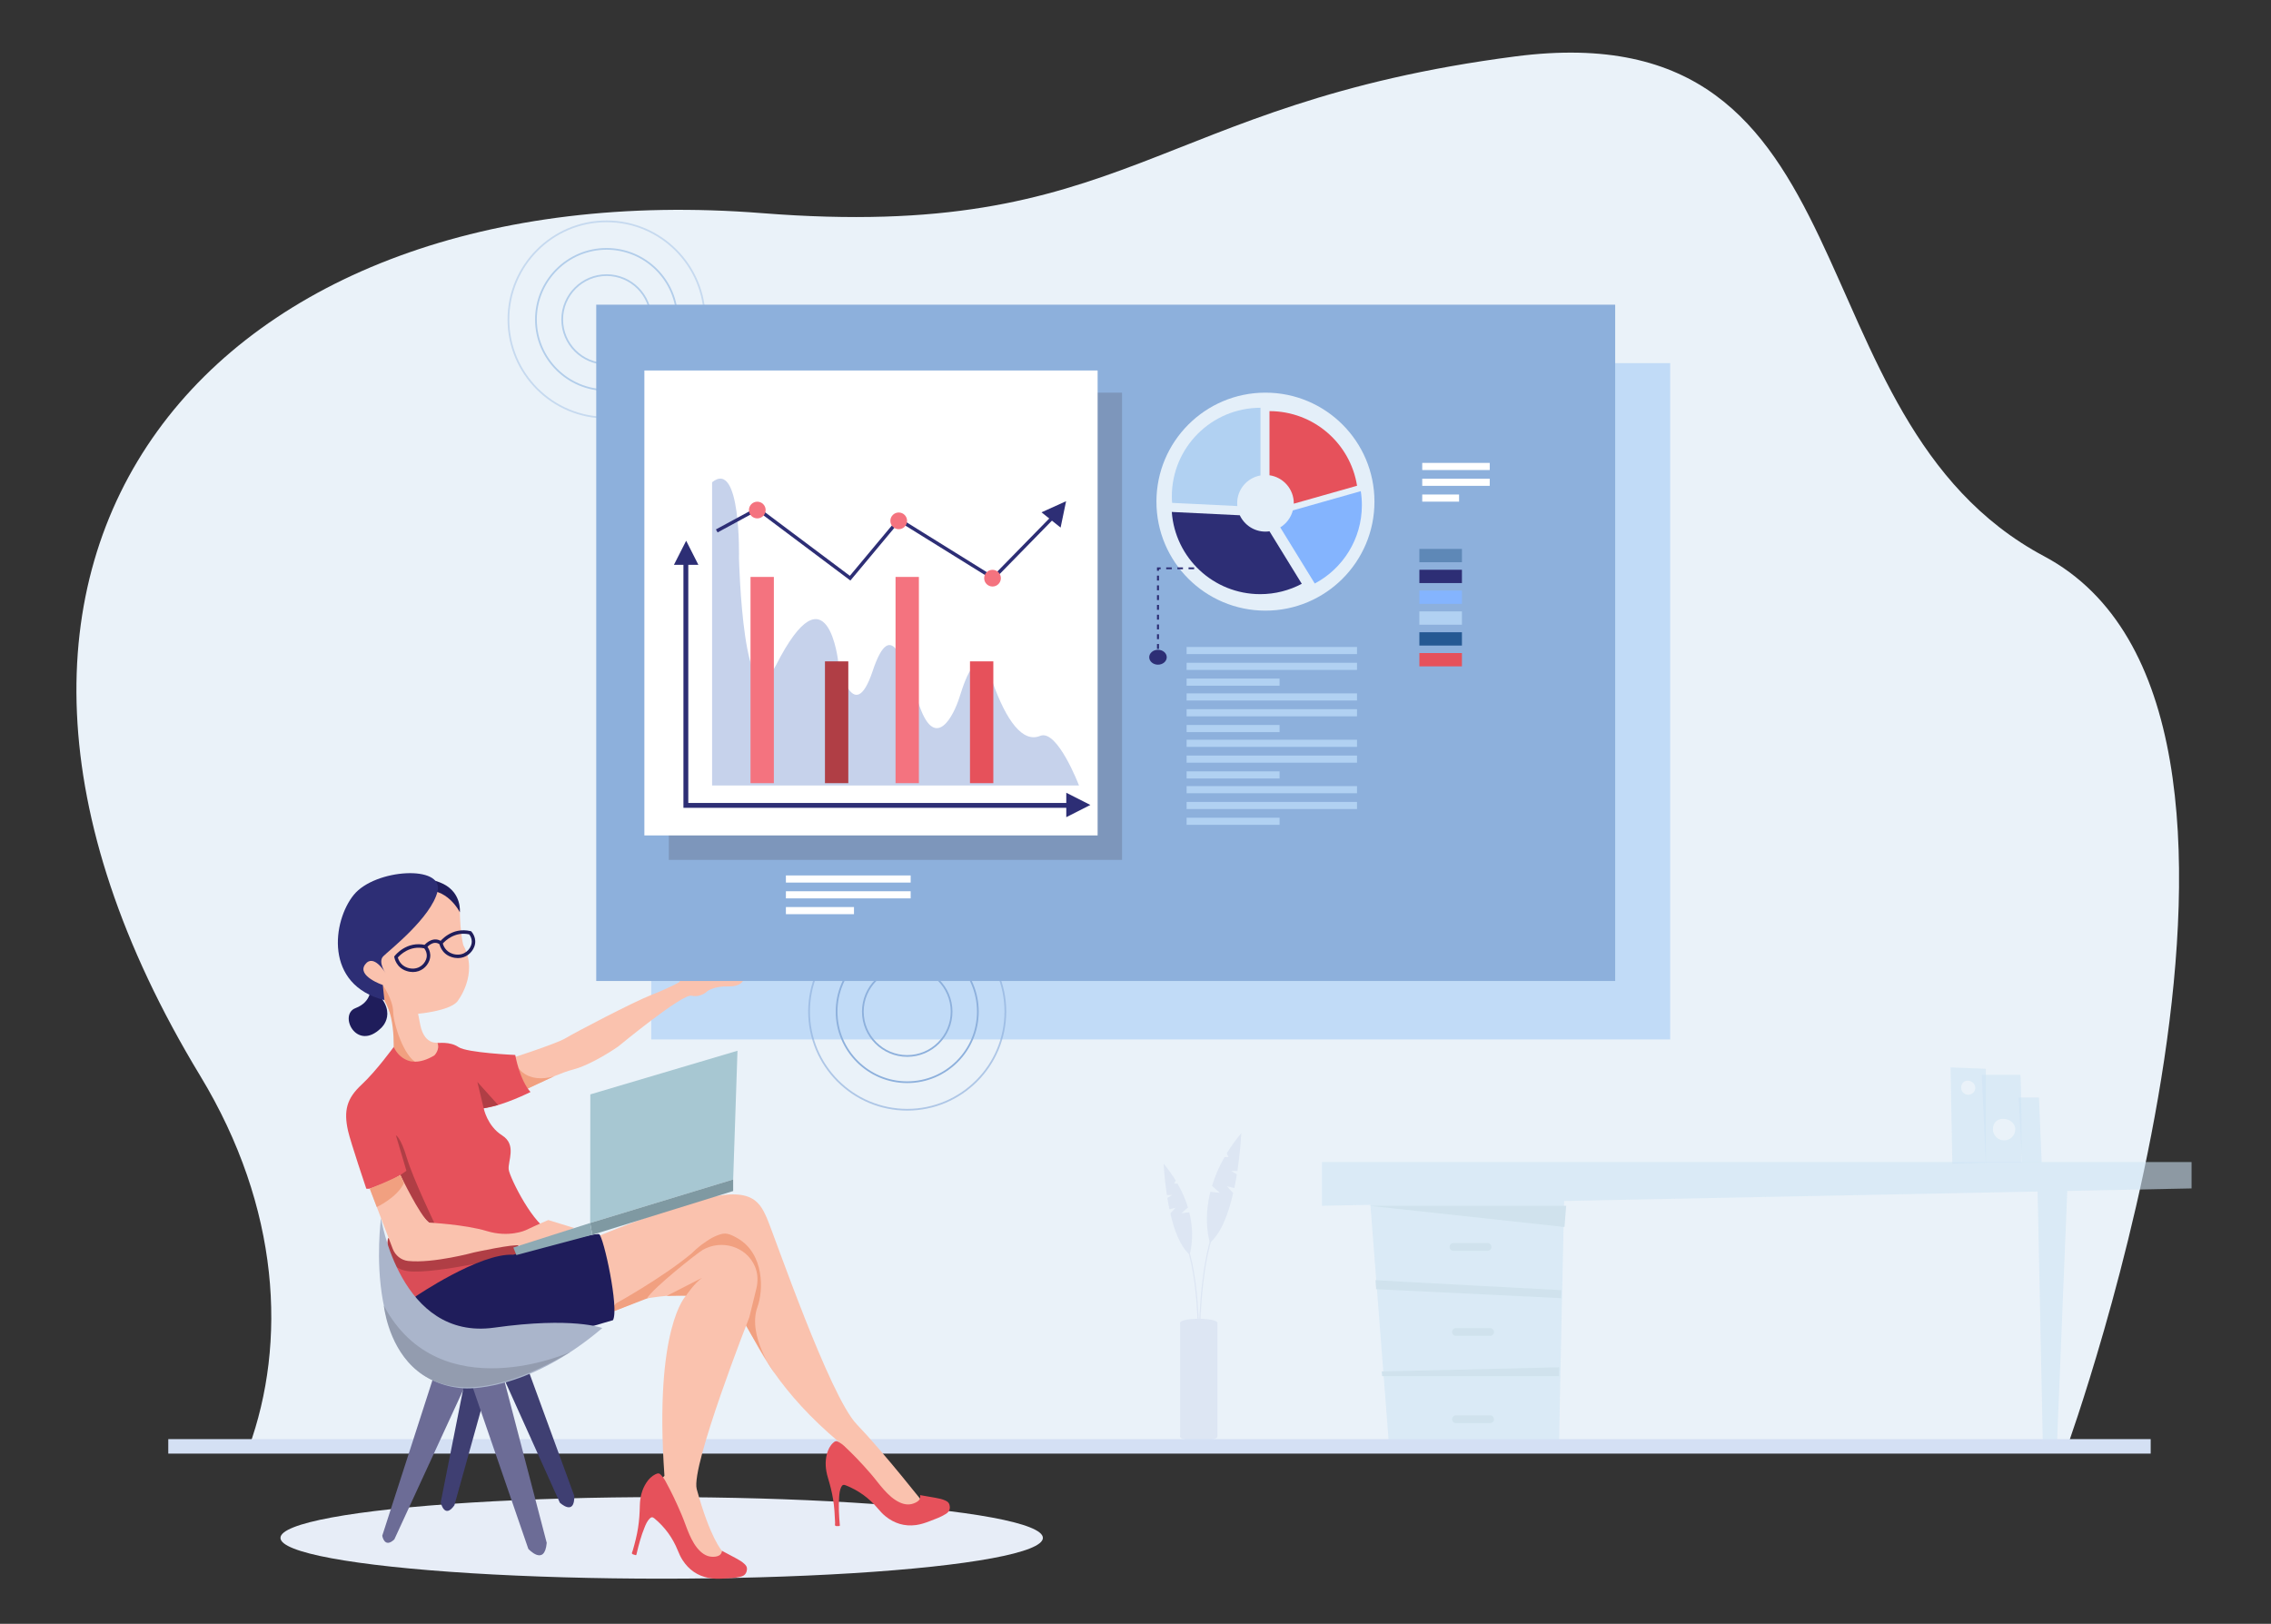 <?xml version="1.0" encoding="utf-8"?>
<!-- Generator: Adobe Illustrator 24.1.0, SVG Export Plug-In . SVG Version: 6.00 Build 0)  -->
<svg version="1.1" id="Capa_1" xmlns="http://www.w3.org/2000/svg" xmlns:xlink="http://www.w3.org/1999/xlink" x="0px" y="0px"
	 viewBox="0 0 5000 3575.6" style="enable-background:new 0 0 5000 3575.6;" xml:space="preserve">
<rect x="0" y="0" width="5000" height="3575.6" fill="#333333" stroke="none"/>
<style type="text/css">
	.st0{opacity:0.42;fill:#FE7101;enable-background:new    ;}
	.st1{opacity:0.8;fill:#F32735;enable-background:new    ;}
	.st2{fill:#514F4F;}
	.st3{fill:#3F3F3F;}
	.st4{fill:#353535;}
	.st5{fill:#C23825;}
	.st6{fill:#7C7C7C;}
	.st7{fill:#E01B07;}
	.st8{fill:#C12000;}
	.st9{fill:#771704;}
	.st10{fill:#EAF2F9;}
	.st11{opacity:0.58;}
	.st12{fill:#CEE4F4;}
	.st13{fill:#BDD6E5;}
	.st14{opacity:0.56;}
	.st15{fill:#D3DDEF;}
	.st16{fill:#D4E0F4;}
	.st17{fill:#B2CDEA;}
	.st18{opacity:0.65;fill:#B2CDEA;}
	.st19{fill:#C1DBF7;}
	.st20{fill:#E7EDF7;}
	.st21{fill:#A7C7D2;}
	.st22{fill:#1F1D5B;}
	.st23{fill:#FAC2AE;}
	.st24{fill:#F1A080;}
	.st25{fill:#2D2E75;}
	.st26{fill:#E6515B;}
	.st27{fill:#DA4D57;}
	.st28{fill:#B03E45;}
	.st29{fill:#7F99A2;}
	.st30{fill:#8EAAB4;}
	.st31{fill:#6C6C96;}
	.st32{fill:#3F3F72;}
	.st33{fill:#AAB5CB;}
	.st34{fill:#939CAF;}
	.st35{fill:#8DB0DC;}
	.st36{opacity:0.65;fill:#8DB0DC;}
	.st37{fill:#E4EFF9;}
	.st38{opacity:0.6;fill:#7485A5;}
	.st39{fill:#FFFFFF;}
	.st40{fill:#C6D2EB;}
	.st41{fill:#F4737F;}
	.st42{fill:#B1D1F2;}
	.st43{fill:#84B4FE;}
	.st44{fill:#5E88B7;}
	.st45{fill:#255993;}
</style>
<path class="st0" d="M209.6-69.2H60.1c-3.7,0-6.6-3-6.6-6.6v-149.5c0-3.7,3-6.6,6.6-6.6h149.5c3.7,0,6.6,3,6.6,6.6v149.5
	C216.3-72.2,213.3-69.2,209.6-69.2z"/>
<path class="st1" d="M460.9-69.2H311.4c-3.7,0-6.6-3-6.6-6.6v-149.5c0-3.7,3-6.6,6.6-6.6h149.5c3.7,0,6.6,3,6.6,6.6v149.5
	C467.5-72.2,464.5-69.2,460.9-69.2z"/>
<path class="st2" d="M724-69.2H574.6c-3.7,0-6.6-3-6.6-6.6v-149.5c0-3.7,3-6.6,6.6-6.6H724c3.7,0,6.6,3,6.6,6.6v149.5
	C730.7-72.2,727.7-69.2,724-69.2z"/>
<path class="st3" d="M988.1-69.2H838.7c-3.7,0-6.6-3-6.6-6.6v-149.5c0-3.7,3-6.6,6.6-6.6h149.5c3.7,0,6.6,3,6.6,6.6v149.5
	C994.8-72.2,991.8-69.2,988.1-69.2z"/>
<path class="st4" d="M1231.7-69.2h-149.5c-3.7,0-6.6-3-6.6-6.6v-149.5c0-3.7,3-6.6,6.6-6.6h149.5c3.7,0,6.6,3,6.6,6.6v149.5
	C1238.3-72.2,1235.3-69.2,1231.7-69.2z"/>
<rect x="3754.5" y="-232" class="st5" width="162.8" height="162.8"/>
<rect x="4005.7" y="-232" class="st2" width="162.8" height="162.8"/>
<rect x="4268.9" y="-232" class="st3" width="162.8" height="162.8"/>
<rect x="2981.9" y="-232" class="st0" width="162.8" height="162.8"/>
<rect x="3233.2" y="-232" class="st6" width="162.8" height="162.8"/>
<rect x="3496.3" y="-232" class="st6" width="162.8" height="162.8"/>
<rect x="4533" y="-232" class="st4" width="162.8" height="162.8"/>
<rect x="4776.5" y="-232" class="st4" width="162.8" height="162.8"/>
<rect x="3747.2" y="-485.5" class="st5" width="162.8" height="162.8"/>
<rect x="3998.5" y="-485.5" class="st2" width="162.8" height="162.8"/>
<rect x="4261.7" y="-485.5" class="st3" width="162.8" height="162.8"/>
<rect x="2974.7" y="-485.5" class="st0" width="162.8" height="162.8"/>
<rect x="3225.9" y="-485.5" class="st6" width="162.8" height="162.8"/>
<rect x="3489.1" y="-485.5" class="st6" width="162.8" height="162.8"/>
<rect x="4525.8" y="-485.5" class="st4" width="162.8" height="162.8"/>
<rect x="4769.3" y="-485.5" class="st4" width="162.8" height="162.8"/>
<path class="st0" d="M209.6-322.7H60.1c-3.7,0-6.6-3-6.6-6.6v-149.5c0-3.7,3-6.6,6.6-6.6h149.5c3.7,0,6.6,3,6.6,6.6v149.5
	C216.3-325.7,213.3-322.7,209.6-322.7z"/>
<path class="st5" d="M460.9-322.7H311.4c-3.7,0-6.6-3-6.6-6.6v-149.5c0-3.7,3-6.6,6.6-6.6h149.5c3.7,0,6.6,3,6.6,6.6v149.5
	C467.5-325.7,464.5-322.7,460.9-322.7z"/>
<path class="st7" d="M724-322.7H574.6c-3.7,0-6.6-3-6.6-6.6v-149.5c0-3.7,3-6.6,6.6-6.6H724c3.7,0,6.6,3,6.6,6.6v149.5
	C730.7-325.7,727.7-322.7,724-322.7z"/>
<path class="st8" d="M988.1-322.7H838.7c-3.7,0-6.6-3-6.6-6.6v-149.5c0-3.7,3-6.6,6.6-6.6h149.5c3.7,0,6.6,3,6.6,6.6v149.5
	C994.8-325.7,991.8-322.7,988.1-322.7z"/>
<path class="st9" d="M1231.7-322.7h-149.5c-3.7,0-6.6-3-6.6-6.6v-149.5c0-3.7,3-6.6,6.6-6.6h149.5c3.7,0,6.6,3,6.6,6.6v149.5
	C1238.3-325.7,1235.3-322.7,1231.7-322.7z"/>
<g>
	<path class="st10" d="M547.7,3187.8h4002.9c0,0,587.9-1622.9-50.2-1963C3930,920.8,4138.9,20.1,3336.3,124.2
		s-851.7,408.7-1658.9,345.1c-1200-94.5-1937.6,742.6-1236.9,1899.1C617.6,2660.6,631.5,2956.9,547.7,3187.8z"/>
	<g class="st11">
		<g>
			<g>
				<path class="st12" d="M3014.9,2623l42.5,549.6c0,0,376.3,3.4,375.5-2.4c-0.8-5.8,11.6-561.5,11.6-561.5L3014.9,2623z"/>
			</g>
			<g>
				<polyline class="st13" points="3014.9,2655.1 3448.2,2655.1 3444.5,2701.8 3014.9,2655.1 				"/>
			</g>
			<g>
				<polygon class="st12" points="2910.4,2558.8 4825.1,2558.8 4825.1,2616.9 2910.4,2655.1 				"/>
			</g>
			<g>
				<g>
					<g>
						<g>
							<g>
								<polygon class="st12" points="4551.6,2618.5 4528.9,3176.5 4497.6,3177.3 4486.1,2618.5 								"/>
							</g>
						</g>
					</g>
				</g>
			</g>
		</g>
		<g>
			<path class="st13" d="M3028.4,2818.9c0,0.5,409.4,22,409.4,22l-0.5,17.6l-407.5-19.8L3028.4,2818.9z"/>
		</g>
		<g>
			<polygon class="st13" points="3042.2,3019.9 3432.9,3010.8 3432.4,3030.3 3043,3030.3 			"/>
		</g>
		<g>
			<path class="st13" d="M3275.1,2754.2H3200c-4.7,0-8.5-3.8-8.5-8.5l0,0c0-4.7,3.8-8.5,8.5-8.5h75.1c4.7,0,8.5,3.8,8.5,8.5l0,0
				C3283.6,2750.4,3279.8,2754.2,3275.1,2754.2z"/>
		</g>
		<g>
			<path class="st13" d="M3280.7,2941.5h-75.1c-4.7,0-8.5-3.8-8.5-8.5l0,0c0-4.7,3.8-8.5,8.5-8.5h75.1c4.7,0,8.5,3.8,8.5,8.5l0,0
				C3289.2,2937.6,3285.4,2941.5,3280.7,2941.5z"/>
		</g>
		<g>
			<path class="st13" d="M3280.7,3133.6h-75.1c-4.7,0-8.5-3.8-8.5-8.5l0,0c0-4.7,3.8-8.5,8.5-8.5h75.1c4.7,0,8.5,3.8,8.5,8.5l0,0
				C3289.2,3129.7,3285.4,3133.6,3280.7,3133.6z"/>
		</g>
	</g>
	<g class="st14">
		<g>
			<path class="st15" d="M2680.3,2912.7c0,4.9-18.4,8.8-41.1,8.8c-22.7,0-41.1-3.9-41.1-8.8c0-4.9,18.4-8.8,41.1-8.8
				C2661.9,2903.9,2680.3,2907.8,2680.3,2912.7z"/>
			<path class="st15" d="M2680.3,3163.6c0,4.9-18.4,8.8-41.1,8.8c-22.7,0-41.1-3.9-41.1-8.8c0-4.9,18.4-8.8,41.1-8.8
				C2661.9,3154.8,2680.3,3158.7,2680.3,3163.6z"/>
			<rect x="2598.2" y="2912.7" class="st15" width="82.2" height="250.9"/>
		</g>
		<g>
			<path class="st15" d="M2639.8,2937.5l-2.7,0c0-1.2,0.9-124.2-27.1-199.7l2.4-1.5C2640.6,2812.5,2639.8,2936.3,2639.8,2937.5z"/>
		</g>
		<path class="st15" d="M2601.2,2671.5l14.3-12.7c-4.9-16.4-12.3-34.2-23-52.7h-7.1l3.1-6.7c-7.4-12-16.1-24.4-26.5-36.9
			c0,0,1.3,30.9,7.1,69h11.3l-10.3,6.2c1.3,8.2,2.9,16.6,4.6,25.1l13.4-3.3l-11.4,12.4c8.5,37.1,21.9,73.5,42.5,90.5
			c0,0,12.8-37.9-0.8-93L2601.2,2671.5z"/>
		<g>
			<path class="st15" d="M2639.5,2947.6c0-1.5-1-150.8,33-242.8l2.4,1.5c-33.8,91.2-32.8,239.7-32.8,241.2L2639.5,2947.6z"/>
		</g>
		<path class="st15" d="M2685.7,2626.6l-17.3-15.3c6-19.8,14.8-41.2,27.7-63.6h8.6l-3.8-8.1c8.9-14.5,19.4-29.4,32-44.5
			c0,0-1.5,37.3-8.6,83.3h-13.6l12.5,7.4c-1.6,9.9-3.5,20.1-5.6,30.3l-16.2-4l13.7,15c-10.3,44.8-26.4,88.7-51.3,109.3
			c0,0-15.5-45.8,1-112.2L2685.7,2626.6z"/>
	</g>
	<g class="st11">
		<polygon class="st12" points="4444.4,2416.7 4489.1,2416.7 4495.1,2559.7 4451.9,2559.7 		"/>
	</g>
	<g class="st11">
		<g>
			<path class="st12" d="M4363.2,2366.8c0,0,82.7,0,84.9,0s3.1,193.7,3.1,193.7h-79.1L4363.2,2366.8z"/>
		</g>
		<g>
			<path class="st10" d="M4437,2486.5c0,13.6-11,24.6-24.6,24.6c-13.6,0-24.6-11-24.6-24.6c0-13.6,8.8-22.9,22.4-22.9
				S4437,2473,4437,2486.5z"/>
		</g>
	</g>
	<g class="st11">
		<g>
			<polygon class="st12" points="4298.4,2562.5 4294.6,2350.4 4372.1,2353.4 4372.1,2560.5 			"/>
		</g>
		<g>
			<path class="st10" d="M4349,2395.1c0,8.6-7,15.6-15.6,15.6c-8.6,0-15.6-7-15.6-15.6c0-8.6,5.7-15.6,14.3-15.6
				S4349,2386.5,4349,2395.1z"/>
		</g>
	</g>
	<rect x="370.5" y="3168.9" class="st16" width="4364.6" height="31.9"/>
	<g>
		<path class="st17" d="M1335.5,803.1c-54.9,0-99.6-44.7-99.6-99.6c0-54.9,44.7-99.6,99.6-99.6c54.9,0,99.6,44.7,99.6,99.6
			C1435.1,758.4,1390.4,803.1,1335.5,803.1z M1335.5,607.7c-52.8,0-95.8,43-95.8,95.8s43,95.8,95.8,95.8c52.8,0,95.8-43,95.8-95.8
			S1388.4,607.7,1335.5,607.7z"/>
		<path class="st17" d="M1335.5,860.9c-86.8,0-157.4-70.6-157.4-157.4s70.6-157.4,157.4-157.4c86.8,0,157.4,70.6,157.4,157.4
			S1422.3,860.9,1335.5,860.9z M1335.5,549.9c-84.7,0-153.6,68.9-153.6,153.6s68.9,153.6,153.6,153.6c84.7,0,153.6-68.9,153.6-153.6
			S1420.2,549.9,1335.5,549.9z"/>
		<path class="st18" d="M1335.5,921.5c-120.2,0-218-97.8-218-218s97.8-218,218-218c120.2,0,218,97.8,218,218
			S1455.7,921.5,1335.5,921.5z M1335.5,489.3c-118.1,0-214.2,96.1-214.2,214.2s96.1,214.2,214.2,214.2s214.2-96.1,214.2-214.2
			S1453.6,489.3,1335.5,489.3z"/>
	</g>
	<rect x="1433.8" y="799.6" class="st19" width="2243.4" height="1489.2"/>
	<ellipse class="st20" cx="1456.8" cy="3386.4" rx="839.3" ry="89.8"/>
	<polygon class="st21" points="1299.7,2409.8 1299.4,2693 1614.2,2597.2 1623.7,2313.7 	"/>
	<g>
		<g>
			<path class="st22" d="M815.4,2173.6c0,0,5,31.8-32.8,46.3s2.2,96.5,56,44.2C838.6,2264.2,882.7,2226.7,815.4,2173.6z"/>
			<path class="st23" d="M935.4,1963.5l-143.6,149.9c0,0-16,18.9-6,43.4c10,24.5,52.9,32.1,52.9,32.1s44.9,70.7,27.9,125.4
				c-17,54.7,115,38.4,115,38.4l-15.2-57.2c0,0-30.9,8.5-40.9-37.7l-5-25.5c0,0,67-5.7,85.9-26.4c0,0,48.7-60.3,13.8-124.5
				c0,0-7-21.7-8-81.1C1012.2,2000.3,995.3,1939,935.4,1963.5z"/>
			<path class="st24" d="M842.7,2169c0,0,22.3,31.5,22.9,58.5s23.5,99,52,112.8l-52-12.3c0,0,8.3-81.1-19.4-125.8
				C846.2,2202.3,835.6,2177.2,842.7,2169z"/>
			<path class="st22" d="M928.4,1962.5l-62.8-29.2c0,0,69.8-7.5,110.7,13.2c40.9,20.7,36.1,62.3,36.1,62.3
				S983.6,1950.7,928.4,1962.5z"/>
			<path class="st25" d="M848.7,2142.6c0,0-17-24.5-5-36.8s105.7-84.9,119.7-143.3c14-58.5-137.5-49.7-184.4,7.8
				c-46.9,57.5-65.9,198.4,67.3,231.9l-3.5-33.2c0,0-57.8-19.8-38.9-45.3C822.7,2098.3,848.7,2142.6,848.7,2142.6z"/>
			<path class="st22" d="M1008.1,2109.7c-4.4,0-9.1-0.7-13.9-2.3c-23.1-7.3-26.9-29.2-27-30.2l-0.3-1.6l1-1.3
				c1.1-1.4,26.4-33.9,68.2-24l1.1,0.3l0.8,0.8c0.5,0.6,13.2,14.4,6.3,33C1039.1,2098.3,1025.7,2109.7,1008.1,2109.7z M974.9,2077.6
				c1.2,4.6,6,17.6,21.5,22.6c19.9,6.4,35.6-4.5,40.7-18.4c4.5-12-1.9-21.6-4.1-24.4C1001.2,2050.6,979.9,2072,974.9,2077.6z"/>
			<path class="st22" d="M909.1,2140.4c-4.4,0-9.1-0.7-13.9-2.3c-23.1-7.3-26.9-29.2-27-30.2l-0.3-1.6l1-1.3
				c1.1-1.4,26.4-33.9,68.2-24l1.1,0.3l0.8,0.8c0.5,0.6,13.2,14.4,6.3,33C940.1,2129.1,926.7,2140.4,909.1,2140.4z M875.9,2108.4
				c1.2,4.6,6,17.6,21.5,22.6c19.9,6.3,35.6-4.5,40.7-18.4c4.5-12-1.9-21.6-4.1-24.4C902.2,2081.3,880.9,2102.8,875.9,2108.4z"/>
			<path class="st22" d="M939.2,2087.1l-6-4.6c6.5-8.4,23.2-21,39.9-8.9l-4.5,6.1C953.7,2068.8,939.7,2086.3,939.2,2087.1z"/>
		</g>
		<g>
			<path class="st23" d="M1115.8,2333.4c0,0,108.8-34.7,129.6-47.4s149.2-79.8,189.2-95.4s60.7-27.8,60.7-27.8s34.7-54.4,43.4-57.3
				c8.7-2.9,49.2-9.3,49.2-9.3s33-18.5,39.3-38.8c6.4-20.2,24.9,18.5,9.8,32.4c-15,13.9-43.6,35.7-41.1,49
				c7.2,38.2,39.6-17.6,42.2,9.8c1.4,14-11.3,24.1-34,23.4c-33.2-1-47.6,11.2-47.6,11.2s-13.3,13.7-34.1,9.3
				s-159.1,110.2-161.4,111.9c-2.3,1.7-57.3,39.9-100.1,50.9c-42.8,11-123.8,54.4-123.8,54.4L1115.8,2333.4z"/>
			<path class="st24" d="M1585.5,2155.1c0,0,27.6,3.5,39.6-11.3c0,0-34,16.1-20.7-15.5c0,0,5.5-15.4,31.3-37.2c0,0,9.7-6.5,6.6-20.6
				c0,0-5.9,22.1-25.8,29.7C1596.6,2107.8,1585.5,2155.1,1585.5,2155.1z"/>
			<path class="st24" d="M1141.2,2351.2c0,0,20.2,34.9,78.4,19l-57.7,26.9C1161.9,2397,1147.7,2381.5,1141.2,2351.2z"/>
		</g>
		<path class="st23" d="M1329.8,2895.7c0,0,259.2-99.5,278.8-134.2c0,0-13.2,202.5,239,414.2c0,0,54.9,190.9,191.4,141.1
			c0,0-92.6-118-152.7-180.5c-60.2-62.5-180.5-413.8-197.8-453.9c-17.4-40.1-38.2-74.8-167.8-34.3s-229.1,84.9-229.1,84.9
			L1329.8,2895.7z"/>
		<path class="st24" d="M1667.8,2877.5c12.6-34.6,16.2-116.3-44.1-151c-19.6-11.3-27.4-12.2-41-7.5c-9.9,3.4-19.1,8.5-27.7,14.5
			l-11.5,8.1c-0.1,0.1-0.2,0.1-0.2,0.2c-7.2,5.6-14.2,11.8-20.9,18.5c-65.9,54.6-165.9,109.6-165.9,109.6l-20.9,23.6l140.7-54.4
			c38-8,126.8-24.2,127.5-2.3c0.9,27.8,100.9,185.9,100.9,185.9S1644.5,2941.7,1667.8,2877.5z"/>
		<path class="st23" d="M1424.3,2859.1c0,0,46.7-9.1,86.1-6.1c0,0-70.7,69.3-47.5,396.7l-16.2,17.1c0,0,55.5,169.1,101.8,176.1
			c46.3,6.9,41-28.1,41-28.1s-25.9-27.4-55.5-135.8c-13.6-49.8,115.7-378.2,115.7-378.2l15.5-63.1c4-16.3,3.5-33.6-3.1-49
			c-18.7-43.9-73.1-60.3-114.9-36.5C1535.2,2759.2,1438.7,2835.3,1424.3,2859.1z"/>
		<path class="st26" d="M866.8,2305.4c0,0,23.4,58,89.4,18.7c0,0,12.8-12.5,7.2-27.2c0,0,27.5-4,46,8.7s125,17.4,125,17.4
			s9.3,54.4,33.6,81.6c0,0-59.6,30.1-103,35.9c0,0,7.5,38.8,40.5,59.6s12.1,57.3,14.5,75.2c2.3,17.9,56.6,127.4,94.3,136.5
			c0,0-106.4,35.3-203.6,15s-129-139.4-129-139.4s-50.9,33-75.2,30.1c0,0-34.8-103.1-40.2-127.3c-10.1-45.1-2.6-71.7,29.8-101.8
			S866.8,2305.4,866.8,2305.4z"/>
		<path class="st27" d="M855.7,2726.5l20,162.3c0,0,280.3-105.9,281.1-125.8c0.9-20-150.5-16.5-150.5-16.5L855.7,2726.5z"/>
		<path class="st28" d="M854.3,2726.5c0,0-14.5,65.6,45.1,72.7c59.6,7.1,237.5-35.6,237.5-35.6l5.5-25.8L854.3,2726.5z"/>
		<path class="st22" d="M914.8,2854.9c0,0,141.4-96.3,215.2-92c0,0,179.6-50.3,189.2-45.1s44.3,163.1,30.4,189.2l-279.4,81.6
			C1070.1,2988.5,867.9,2976.4,914.8,2854.9z"/>
		<path class="st26" d="M2025.7,3292.2c11.5,2,23,3.9,34.5,6c7.4,1.3,14.7,2.9,21.5,6.1c4,1.9,7.5,4.3,8.7,9
			c2.3,8.9-0.1,15.4-7.9,20.3c-11.2,7-23.6,11.4-35.9,16.1c-9.7,3.7-19.5,7-29.8,8.4c-25.3,3.4-47.7-3.5-67.4-19.4
			c-6.3-5.1-11.7-11.1-16.9-17.3c-19.2-22.8-42.7-39.8-70.5-50.8c-5-2-7.7-0.9-10,4c-3.2,6.7-3.9,14-4.5,21.3
			c-1.5,20.7-0.4,41.4,1.5,62.1c0.2,1.8-0.3,2.4-2.1,2.3c-2.6-0.2-5.8,0.8-7.6-0.5c-1.7-1.2-0.6-4.6-0.7-7.1
			c-0.7-17.2-1.6-34.3-4.4-51.3c-2.6-16.1-6.7-31.9-11.4-47.5c-5.3-17.5-6.9-35.2-2-53.1c2.5-8.9,6.4-17.1,13.2-23.5
			c4.8-4.6,7.8-5.1,13.3-1.6c3.8,2.5,7.8,4.8,11,8.1c0.1,0.8,0.6,0.6,1.1,0.5l0,0c0.1,1,1,1.4,1.6,2c8.8,8.3,17.4,16.8,25.8,25.5
			c10.3,10.7,20.3,21.8,30,33c10.1,11.6,19,24.1,29.3,35.5c10.1,11.2,21,21.6,35,28.1c11.6,5.3,23.2,6.1,34.9,0.2
			C2024.4,3304.4,2027.3,3299.4,2025.7,3292.2z"/>
		<path class="st26" d="M1589.5,3414.8c10.3,5.5,20.7,10.9,31,16.5c6.6,3.6,13.1,7.3,18.6,12.5c3.2,3,5.8,6.4,5.5,11.2
			c-0.6,9.2-4.8,14.6-13.8,16.8c-12.8,3.2-26,3.5-39.1,4.2c-10.4,0.5-20.7,0.6-30.9-1.3c-25.1-4.7-44.2-18.1-58-39.4
			c-4.4-6.8-7.7-14.2-10.7-21.6c-11.2-27.7-28.3-51.1-51.3-70.2c-4.2-3.5-7-3.3-10.8,0.7c-5.1,5.4-8.1,12.1-10.8,18.9
			c-7.9,19.3-13.2,39.3-17.9,59.5c-0.4,1.8-1,2.2-2.7,1.5c-2.4-1-5.8-1.1-7-2.8c-1.2-1.7,0.9-4.6,1.5-7c4.7-16.5,9.1-33.1,11.7-50.1
			c2.5-16.1,3.6-32.4,3.9-48.7c0.4-18.3,4.4-35.6,14.6-51c5.1-7.7,11.4-14.2,19.9-18.3c6-2.9,9-2.4,13.1,2.7c2.9,3.5,5.9,7,8,11.1
			c-0.2,0.7,0.4,0.8,0.9,0.9c0,0,0,0,0,0c-0.2,1,0.5,1.6,0.9,2.3c5.8,10.6,11.3,21.4,16.6,32.3c6.5,13.4,12.5,27,18.3,40.7
			c6,14.1,10.6,28.8,16.8,42.8c6.2,13.8,13.3,27.1,24.6,37.5c9.4,8.6,20.2,13,33.1,11.1C1584.4,3426.1,1588.8,3422.2,1589.5,3414.8z
			"/>
		<path class="st24" d="M1510.4,2853c0,0,18.2-27.3,35.6-39.4l-78.1,39.9L1510.4,2853z"/>
		<polygon class="st28" points="1051,2382.4 1064.9,2440.4 1096.7,2433.2 		"/>
		<path class="st28" d="M871.7,2500l23.1,78.1l-13.3,9.3c0,0,30.1,77.8,63.1,104.9l11.8,0.8c0,0-46.8-97.2-60.7-143.5
			C881.8,2503.2,871.7,2500,871.7,2500z"/>
		<g>
			<path class="st23" d="M814.1,2617.3c0,0,52.3-18.1,67.4-30c0,0,42.4,88.9,63.1,104.9c0,0,78.7,3.9,127.3,18.6
				c48.6,14.8,85-1.7,85-1.7s33-15.6,50.3-22.6l57.3,17.6c0,0-109.1,42.8-120.4,38.5c-11.3-4.3-100,15.1-100,15.1
				s-90.2,24.7-145.5,18.9c-15.4-1.6-28.4-12.3-33.9-26.7L814.1,2617.3z"/>
			<path class="st24" d="M814.1,2617.3l15.5,40.6c0,0,44.5-20.9,59.6-52.4l-7.7-18.1C881.5,2587.4,856.2,2600.9,814.1,2617.3z"/>
		</g>
	</g>
	<polygon class="st29" points="1299.4,2693 1304,2719 1614.2,2622.6 1614.2,2597.2 	"/>
	<polygon class="st30" points="1299.4,2693 1130.2,2747 1136.9,2763.6 1304,2719 	"/>
	<g>
		<path class="st31" d="M959.6,3016l-118,365.6c0,0,4.6,28.9,26.6,8.1l166.8-362.1L959.6,3016z"/>
		<path class="st32" d="M1025.6,3029.3l-0.9,4.7l-54.4,274.2c0,0,8.1,37.6,30.1,6.4l74.5-267.2L1025.6,3029.3z"/>
		<path class="st31" d="M1034.9,3038l2.2,6.3l126.1,366.3c0,0,35.9,39.4,40.5-13.3l-97.2-372L1034.9,3038z"/>
		<path class="st32" d="M1093.4,2999.8l2.3,5.2l136.9,303.9c0,0,32.9,30.7,31.8-15l-113.9-311.4L1093.4,2999.8z"/>
		<g>
			<path class="st33" d="M838.9,2682.4c0,0-50,359,182.6,374.7c0,0,135.4,11.3,304.6-132.8c0,0-64.7-25.2-237.8-0.9
				C880.8,2952.6,838.9,2682.4,838.9,2682.4z"/>
			<path class="st34" d="M845.2,2875.3c0,0,31.6,323.5,410.5,101.8C1255.8,2977.1,969.2,3106,845.2,2875.3z"/>
		</g>
	</g>
	<g>
		<path class="st35" d="M1997.4,2327.1c-54.9,0-99.6-44.7-99.6-99.6s44.7-99.6,99.6-99.6c54.9,0,99.6,44.7,99.6,99.6
			S2052.3,2327.1,1997.4,2327.1z M1997.4,2131.7c-52.8,0-95.8,43-95.8,95.8s43,95.8,95.8,95.8c52.8,0,95.8-43,95.8-95.8
			S2050.2,2131.7,1997.4,2131.7z"/>
		<path class="st35" d="M1997.4,2384.9c-86.8,0-157.4-70.6-157.4-157.4s70.6-157.4,157.4-157.4c86.8,0,157.4,70.6,157.4,157.4
			S2084.2,2384.9,1997.4,2384.9z M1997.4,2073.9c-84.7,0-153.6,68.9-153.6,153.6s68.9,153.6,153.6,153.6
			c84.7,0,153.6-68.9,153.6-153.6S2082.1,2073.9,1997.4,2073.9z"/>
		<path class="st36" d="M1997.4,2445.5c-120.2,0-218-97.8-218-218s97.8-218,218-218c120.2,0,218,97.8,218,218
			S2117.6,2445.5,1997.4,2445.5z M1997.4,2013.3c-118.1,0-214.2,96.1-214.2,214.2c0,118.1,96.1,214.2,214.2,214.2
			c118.1,0,214.2-96.1,214.2-214.2C2211.6,2109.4,2115.5,2013.3,1997.4,2013.3z"/>
	</g>
	<g>
		<rect x="1312.7" y="670.9" class="st35" width="2243.4" height="1489.2"/>
		<circle class="st37" cx="2786.1" cy="1104.6" r="240"/>
		<g>
			<rect x="1472.5" y="864.6" class="st38" width="997.9" height="1028.9"/>
			<rect x="1418.7" y="815.8" class="st39" width="997.9" height="1023.8"/>
			<path class="st40" d="M1567.7,1729.6h807.9c0,0-47.7-124.9-85.5-109.2c-37.8,15.7-74-31.5-105.2-119.7
				c-31.2-88.2-58.3-10.5-72.1,33.6c-13.8,44.1-52.9,117.6-87.4,23.1c-34.5-94.5-61.4-207.7-104.1-79.8
				c-42.8,128-75.6-18.9-75.6-18.9s-23-218.9-137.3,6.3c-72.4,142.5-81.4-236.2-81.4-236.2s4.9-218.9-59.2-166.9V1729.6z"/>
			<rect x="1652.4" y="1270.4" class="st41" width="51.4" height="454.1"/>
			<rect x="1816.3" y="1456.3" class="st28" width="51.4" height="268.2"/>
			<rect x="1971.7" y="1270.4" class="st41" width="51.4" height="454.1"/>
			<rect x="2135.6" y="1456.3" class="st26" width="51.4" height="268.2"/>
			<polygon class="st25" points="2359.6,1778.8 1504.7,1778.8 1504.7,1214.5 1515.4,1214.5 1515.4,1768.1 2359.6,1768.1 			"/>
		</g>
		<g>
			<g>
				<rect x="3131.3" y="1019.3" class="st39" width="148.6" height="15.7"/>
				<rect x="3131.3" y="1054.1" class="st39" width="148.6" height="15.7"/>
				<rect x="3131.3" y="1088.9" class="st39" width="81.1" height="15.7"/>
			</g>
		</g>
		<g>
			<g>
				<rect x="1730.3" y="1927.7" class="st39" width="274.7" height="15.7"/>
				<rect x="1730.3" y="1962.5" class="st39" width="274.7" height="15.7"/>
				<rect x="1730.3" y="1997.3" class="st39" width="149.9" height="15.7"/>
			</g>
		</g>
		<g>
			<g>
				<g>
					<rect x="2612.5" y="1424.6" class="st42" width="375.2" height="15.7"/>
					<rect x="2612.5" y="1459.4" class="st42" width="375.2" height="15.7"/>
					<rect x="2612.5" y="1494.2" class="st42" width="204.7" height="15.7"/>
				</g>
			</g>
			<g>
				<g>
					<rect x="2612.5" y="1526.8" class="st42" width="375.2" height="15.7"/>
					<rect x="2612.5" y="1561.6" class="st42" width="375.2" height="15.7"/>
					<rect x="2612.5" y="1596.4" class="st42" width="204.7" height="15.7"/>
				</g>
			</g>
			<g>
				<g>
					<rect x="2612.5" y="1628.9" class="st42" width="375.2" height="15.7"/>
					<rect x="2612.5" y="1663.7" class="st42" width="375.2" height="15.7"/>
					<rect x="2612.5" y="1698.5" class="st42" width="204.7" height="15.7"/>
				</g>
			</g>
			<g>
				<g>
					<rect x="2612.5" y="1731" class="st42" width="375.2" height="15.7"/>
					<rect x="2612.5" y="1765.8" class="st42" width="375.2" height="15.7"/>
					<rect x="2612.5" y="1800.6" class="st42" width="204.7" height="15.7"/>
				</g>
			</g>
		</g>
		<g>
			<g>
				<rect x="2715.1" y="1249.4" class="st25" width="5.9" height="4"/>
				<path class="st25" d="M2702.8,1249.4h-12.3v4h12.3V1249.4z M2678.2,1249.4h-12.3v4h12.3V1249.4z M2653.7,1249.4h-12.3v4h12.3
					V1249.4z M2629.1,1249.4h-12.3v4h12.3V1249.4z M2604.5,1249.4h-12.3v4h12.3V1249.4z M2579.9,1249.4h-12.3v4h12.3V1249.4z"/>
				<polygon class="st25" points="2555.4,1249.4 2547.3,1249.4 2547.3,1256.8 2551.7,1256.8 2551.7,1253.4 2555.4,1253.4 				"/>
				<path class="st25" d="M2551.7,1267.5h-4.4v10.8h4.4V1267.5z M2551.7,1289h-4.4v10.8h4.4V1289z M2551.7,1310.5h-4.4v10.8h4.4
					V1310.5z M2551.7,1332h-4.4v10.8h4.4V1332z M2551.7,1353.6h-4.4v10.8h4.4V1353.6z M2551.7,1375.1h-4.4v10.8h4.4V1375.1z
					 M2551.7,1396.6h-4.4v10.8h4.4V1396.6z M2551.7,1418.1h-4.4v10.8h4.4V1418.1z"/>
				<rect x="2547.3" y="1439.6" class="st25" width="4.4" height="5.3"/>
			</g>
			<ellipse class="st25" cx="2549.5" cy="1447.2" rx="19.3" ry="16.4"/>
			<ellipse class="st25" cx="2721" cy="1253.7" rx="19.3" ry="16.4"/>
		</g>
		<polygon class="st25" points="1483.8,1243.7 1537.6,1243.7 1510.7,1190.7 		"/>
		<polygon class="st25" points="2347.6,1745.6 2347.6,1799.4 2400.6,1772.5 		"/>
		<polygon class="st25" points="2293.1,1128.1 2335.1,1161.7 2347.2,1103.6 		"/>
		<g>
			<path class="st26" d="M2848.5,1108.2c0,0.3,0,0.6,0,0.9l139.3-39.5c-14.8-93.1-95.5-164.3-192.8-164.3v141.2
				C2825.2,1050.8,2848.5,1076.8,2848.5,1108.2z"/>
			<path class="st43" d="M2996,1081.5l-149.6,42.4c-4.1,15.8-14.2,29.1-27.7,37.4l76,123.6c61.7-32.8,103.7-97.7,103.7-172.5
				C2998.4,1102,2997.6,1091.6,2996,1081.5z"/>
			<path class="st42" d="M2775.2,1046.9v-149c-107.8,0-195.2,87.4-195.2,195.2c0,4.8,0.2,9.5,0.6,14.2l143.6,7c-0.2-2-0.3-4-0.3-6.1
				C2723.7,1077.5,2745.9,1052.1,2775.2,1046.9z"/>
			<path class="st25" d="M2729.6,1134.6l-149.7-7.3c7.3,101.2,91.6,181,194.7,181c33.1,0,64.2-8.3,91.5-22.8l-71.1-115.6
				c-2.9,0.4-5.8,0.7-8.9,0.7C2761.1,1170.6,2739.6,1155.9,2729.6,1134.6z"/>
		</g>
		<polygon class="st25" points="1872.3,1278.3 1667.6,1124.8 1579.9,1172.4 1576.2,1165.8 1668.3,1115.9 1871.1,1267.9 
			1978.5,1139.2 2186.2,1268.3 2326.9,1124.5 2332.3,1129.8 2187.4,1277.9 1980.1,1149.1 		"/>
		<circle class="st41" cx="1667.3" cy="1123.1" r="18.4"/>
		<circle class="st41" cx="1978.7" cy="1146.9" r="18.4"/>
		<circle class="st41" cx="2185.2" cy="1273.1" r="18.4"/>
		<g>
			<rect x="3125" y="1162.8" class="st35" width="93.7" height="29.3"/>
			<rect x="3125" y="1208.7" class="st44" width="93.7" height="29.3"/>
			<rect x="3125" y="1254.6" class="st25" width="93.7" height="29.3"/>
			<rect x="3125" y="1300.4" class="st43" width="93.7" height="29.3"/>
			<rect x="3125" y="1346.3" class="st42" width="93.7" height="29.3"/>
			<rect x="3125" y="1392.2" class="st45" width="93.7" height="29.3"/>
			<rect x="3125" y="1438" class="st26" width="93.7" height="29.3"/>
		</g>
	</g>
</g>
</svg>

